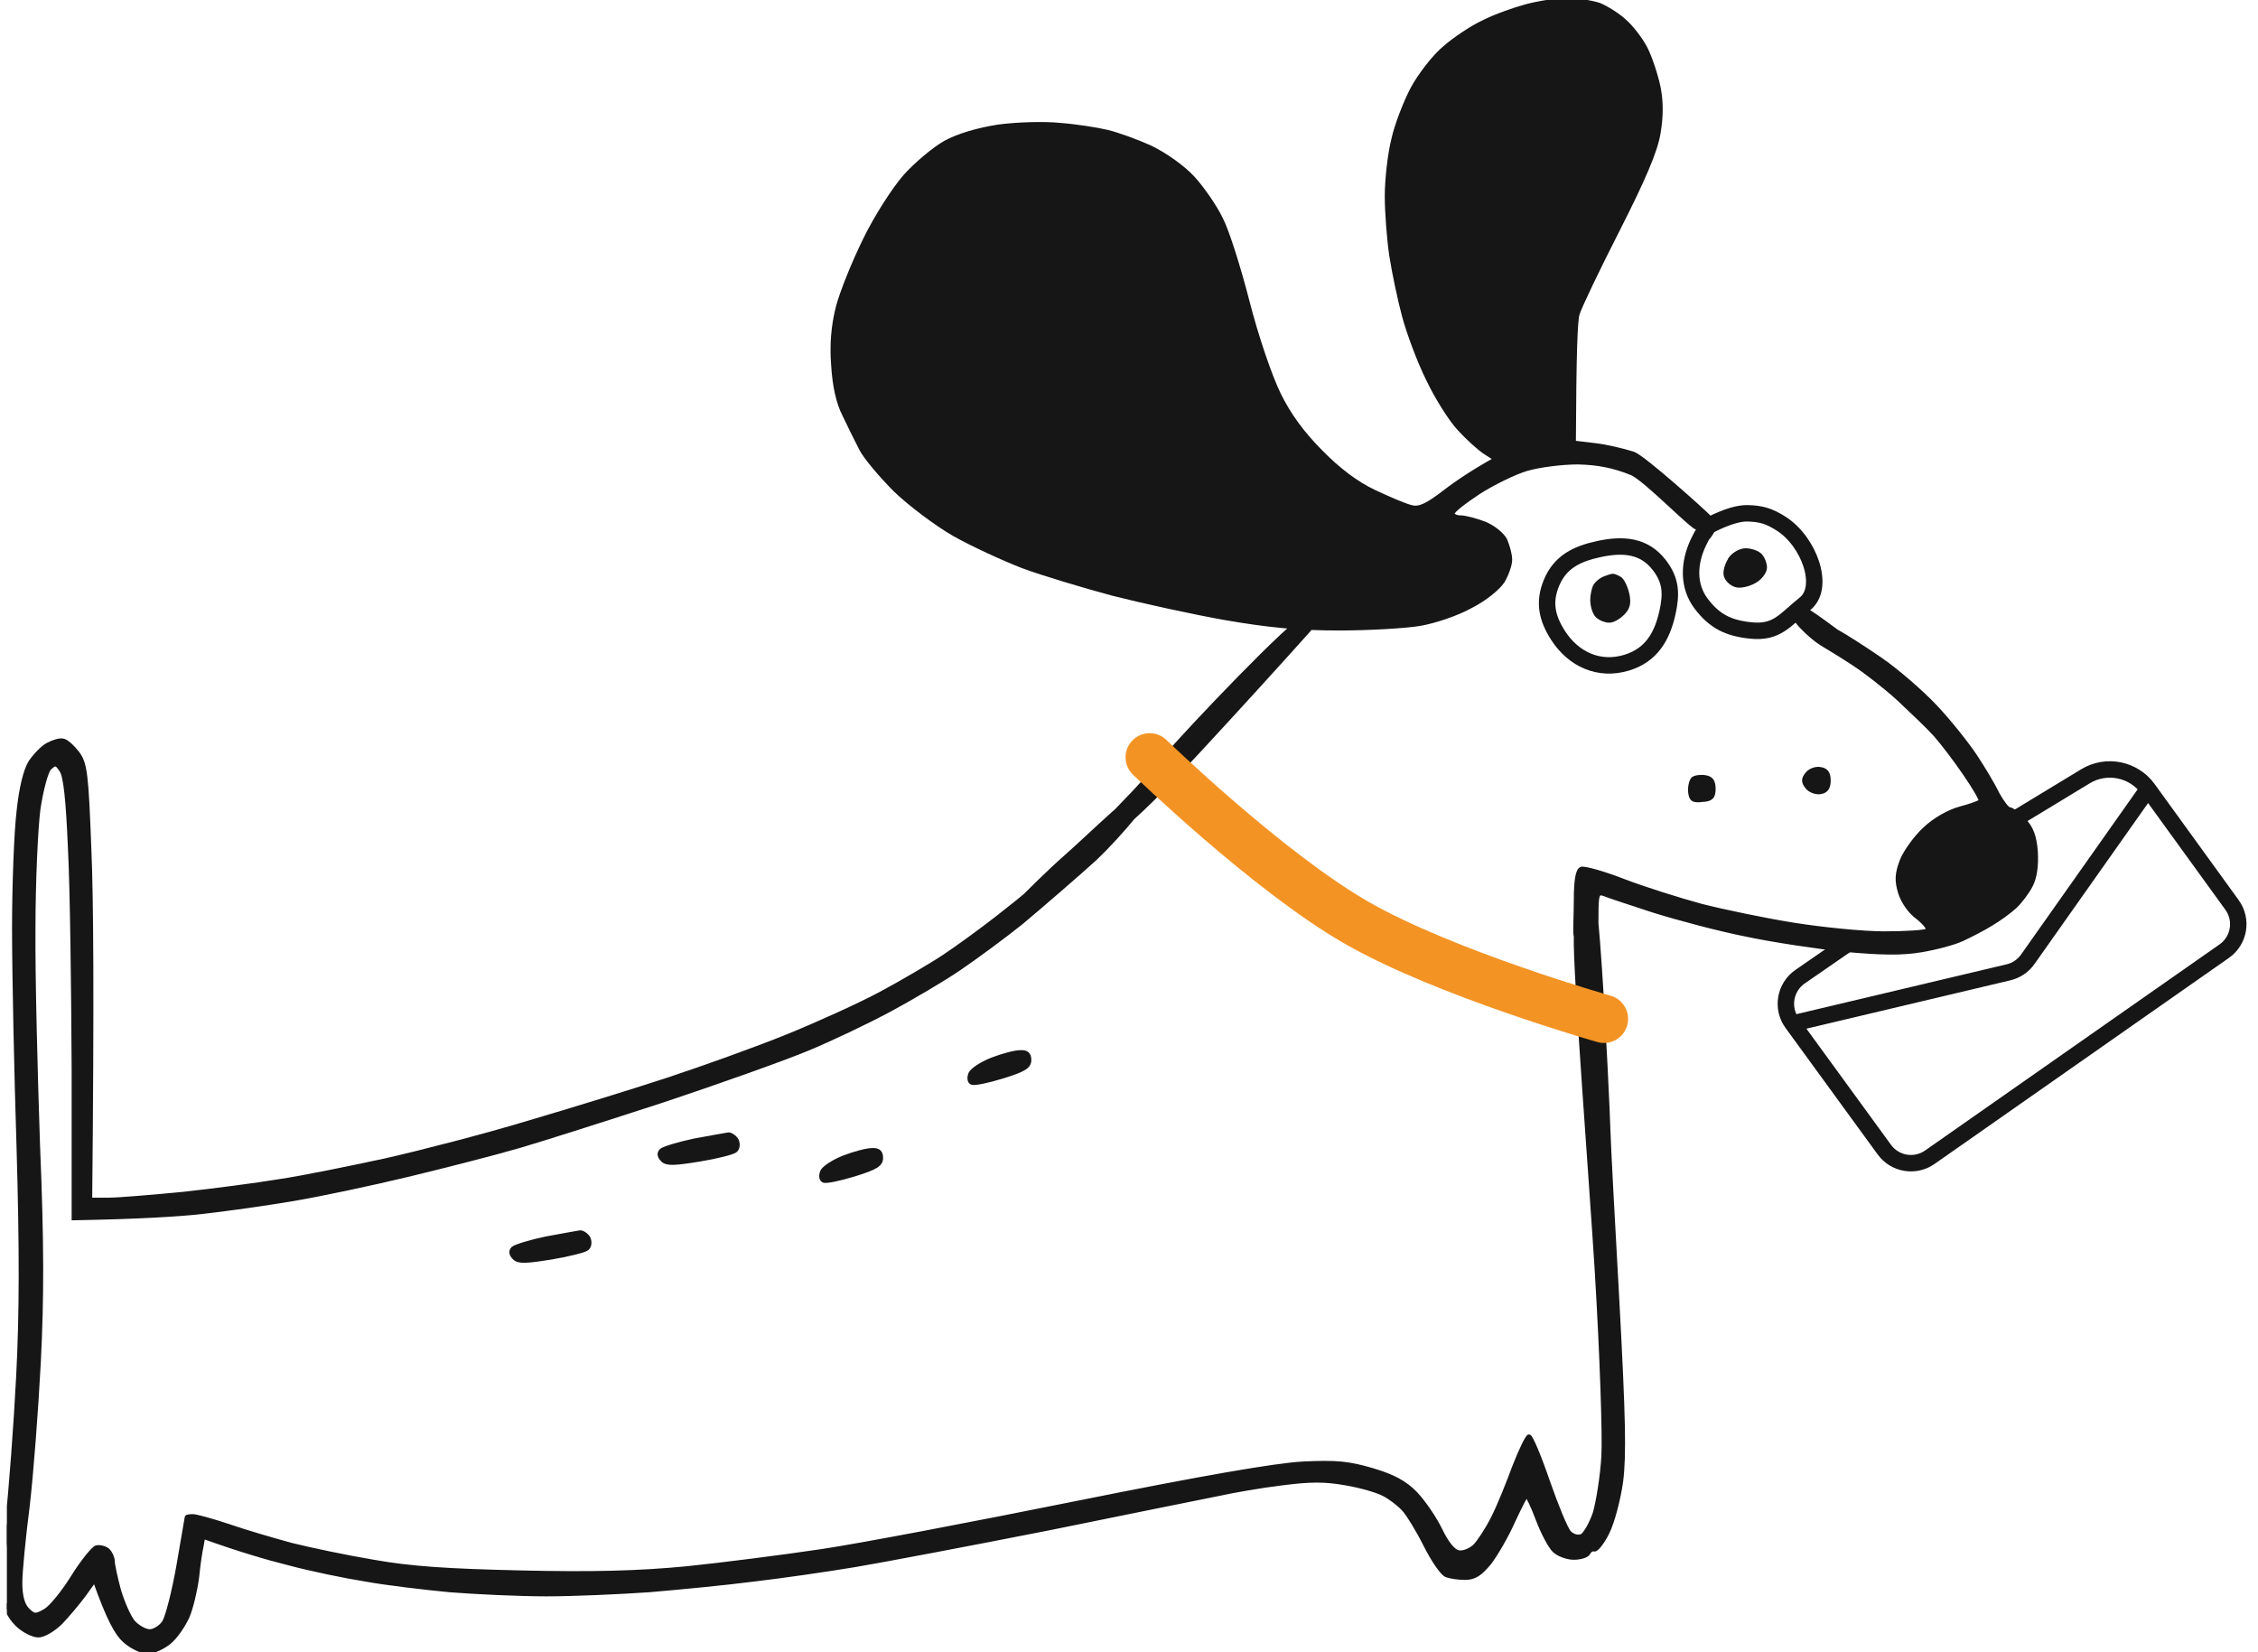 <svg width="164" height="120" viewBox="0 0 164 120" fill="none" xmlns="http://www.w3.org/2000/svg">
<g clip-path="url(#clip0_5630_33681)">
<path d="M107.741 1.612C108.547 1.194 109.98 0.687 110.875 0.448C111.771 0.209 113.114 0 113.86 0C114.606 0 115.621 0.179 116.159 0.358C116.666 0.567 117.502 1.075 118.009 1.552C118.517 2 119.203 2.896 119.532 3.552C119.86 4.209 120.278 5.463 120.457 6.328C120.666 7.373 120.666 8.448 120.457 9.672C120.248 10.955 119.383 12.985 117.502 16.687C116.039 19.552 114.726 22.299 114.577 22.806C114.427 23.313 114.338 25.612 114.308 32.149L115.8 32.328C116.636 32.418 117.89 32.716 118.636 32.955C119.382 33.224 123.77 37.164 124.159 37.582C124.756 38.209 123.711 38.239 123.263 38.328C122.965 38.388 119.472 34.746 118.487 34.358C117.233 33.851 116.069 33.612 114.606 33.582C113.442 33.582 111.8 33.791 110.875 34.06C109.98 34.328 108.397 35.105 107.383 35.761C106.338 36.448 105.502 37.105 105.502 37.284C105.502 37.463 105.771 37.582 106.099 37.582C106.427 37.582 107.203 37.791 107.83 38.03C108.427 38.269 109.114 38.806 109.323 39.224C109.502 39.642 109.681 40.269 109.681 40.657C109.681 41.015 109.442 41.702 109.144 42.209C108.815 42.716 107.83 43.522 106.815 44.03C105.86 44.567 104.188 45.134 103.114 45.313C102.039 45.492 99.382 45.642 97.233 45.642C96.513 45.642 95.842 45.629 95.194 45.603C92.362 48.784 85.954 55.786 84.517 57.224C83.578 58.174 82.838 58.889 82.263 59.4C81.453 60.398 80.395 61.537 79.532 62.358C78.457 63.343 75.382 66 74.159 67.015C72.935 68 70.905 69.493 69.681 70.328C68.457 71.164 66.159 72.507 64.606 73.343C63.054 74.179 60.368 75.463 58.636 76.179C56.905 76.895 52.218 78.567 48.188 79.91C44.159 81.224 39.472 82.716 37.741 83.224C36.009 83.731 32.397 84.657 29.681 85.313C26.965 85.97 23.144 86.776 21.174 87.105C19.203 87.433 16.248 87.851 14.606 88.03C12.965 88.209 10.218 88.388 5.353 88.478V77.582C5.323 71.582 5.233 64.418 5.084 61.612C4.935 58.09 4.756 56.358 4.457 55.94C4.099 55.403 4.009 55.403 3.591 55.791C3.353 56.03 2.994 57.373 2.785 58.776C2.606 60.179 2.427 64.06 2.427 67.433C2.397 70.806 2.577 77.851 2.756 83.105C3.054 90.269 3.054 94.209 2.815 98.925C2.636 102.388 2.278 107.075 2.009 109.373C1.711 111.672 1.472 114.179 1.472 114.955C1.472 115.891 1.641 116.537 1.979 116.896C2.457 117.373 2.577 117.403 3.293 116.985C3.711 116.746 4.606 115.642 5.293 114.537C5.979 113.433 6.756 112.478 6.994 112.388C7.233 112.328 7.621 112.418 7.83 112.597C8.039 112.806 8.188 113.164 8.188 113.403C8.188 113.642 8.397 114.597 8.636 115.493C8.905 116.388 9.353 117.433 9.681 117.821C10.009 118.179 10.547 118.478 10.875 118.478C11.203 118.478 11.681 118.179 11.92 117.821C12.159 117.433 12.636 115.582 12.965 113.701C13.293 111.821 13.562 110.239 13.562 110.209C13.562 110.149 13.771 110.119 14.009 110.119C14.248 110.119 15.442 110.448 16.606 110.836C17.8 111.254 19.86 111.851 21.174 112.209C22.487 112.537 25.174 113.104 27.144 113.433C29.83 113.91 32.517 114.09 37.89 114.209C43.054 114.328 46.368 114.239 49.83 113.91C52.457 113.642 56.875 113.075 59.681 112.657C62.487 112.239 70.785 110.657 78.189 109.164C87.382 107.313 92.576 106.418 94.606 106.299C97.084 106.179 97.95 106.269 99.681 106.776C101.203 107.224 102.069 107.701 102.815 108.478C103.382 109.075 104.188 110.239 104.606 111.104C105.084 112.09 105.562 112.687 105.95 112.746C106.278 112.806 106.785 112.597 107.114 112.299C107.412 112 108.009 111.104 108.427 110.269C108.845 109.463 109.532 107.761 109.98 106.537C110.457 105.313 110.935 104.328 111.054 104.328C111.203 104.358 111.83 105.851 112.427 107.612C113.054 109.403 113.741 111.075 113.98 111.313C114.248 111.582 114.606 111.672 114.905 111.552C115.144 111.403 115.562 110.687 115.83 109.91C116.069 109.104 116.368 107.254 116.457 105.791C116.547 104.328 116.338 98.269 115.98 92.358C115.621 86.448 114.368 70.358 114.457 68.03C114.368 67.791 114.457 66.507 114.457 65.343C114.457 63.95 114.586 63.204 114.845 63.105C115.024 63.015 116.427 63.403 117.89 63.97C119.353 64.537 121.92 65.343 123.562 65.791C125.203 66.209 128.218 66.836 130.278 67.164C132.338 67.493 135.293 67.791 136.845 67.791C138.427 67.791 139.83 67.701 139.98 67.582C140.159 67.493 139.83 67.075 139.323 66.657C138.726 66.239 138.218 65.493 138.009 64.836C137.741 63.94 137.771 63.463 138.129 62.508C138.397 61.851 139.144 60.806 139.8 60.209C140.517 59.522 141.591 58.925 142.397 58.716C143.174 58.508 143.83 58.269 143.86 58.179C143.92 58.09 143.412 57.194 142.726 56.209C142.039 55.194 141.054 53.91 140.577 53.373C140.069 52.806 138.845 51.642 137.89 50.746C136.905 49.851 135.442 48.716 134.606 48.179C133.8 47.642 132.756 47.015 132.308 46.746C131.532 46.269 129.83 44.687 130.278 44.299C130.726 43.94 130.875 44 133.382 45.851C133.89 46.119 135.293 47.015 136.517 47.851C137.741 48.687 139.532 50.239 140.547 51.313C141.562 52.388 142.845 54 143.442 54.895C144.039 55.791 144.785 57.045 145.084 57.672C145.412 58.269 145.8 58.776 145.95 58.776C146.099 58.776 146.577 59.105 146.994 59.552C147.532 60.119 147.771 60.716 147.86 61.851C147.92 62.866 147.8 63.731 147.502 64.299C147.263 64.776 146.726 65.493 146.338 65.851C145.98 66.179 145.174 66.776 144.606 67.105C144.039 67.463 143.084 67.94 142.517 68.209C141.95 68.478 140.606 68.836 139.532 69.015C138.129 69.254 136.636 69.224 134.009 68.985C132.039 68.776 128.815 68.299 126.845 67.881C124.875 67.493 121.86 66.687 120.129 66.149L120.049 66.123C118.347 65.566 116.751 65.043 116.487 64.925C116.009 64.776 115.95 64.955 115.95 66.537C115.95 66.724 115.949 66.891 115.946 67.041C116.352 71.384 116.797 81.114 116.815 82.06C116.845 83.134 117.144 88.776 117.472 94.597C117.92 102.925 117.98 105.701 117.741 107.582C117.562 108.896 117.114 110.567 116.756 111.284C116.397 112.03 115.95 112.567 115.8 112.537C115.621 112.478 115.442 112.627 115.353 112.806C115.263 112.985 114.785 113.134 114.308 113.134C113.83 113.134 113.174 112.896 112.875 112.597C112.577 112.299 112.039 111.284 111.681 110.328C111.323 109.373 110.965 108.627 110.875 108.627C110.785 108.627 110.368 109.493 109.89 110.507C109.442 111.522 108.666 112.866 108.188 113.493C107.502 114.328 107.084 114.597 106.397 114.597C105.92 114.597 105.293 114.507 105.024 114.388C104.726 114.239 104.069 113.284 103.532 112.209C102.994 111.134 102.278 109.97 101.95 109.612C101.591 109.224 100.965 108.746 100.487 108.507C100.039 108.269 98.815 107.91 97.741 107.731C96.248 107.463 95.174 107.463 93.114 107.731C91.621 107.91 89.562 108.269 88.487 108.507C87.462 108.707 82.334 109.748 76.888 110.855L76.099 111.015C70.338 112.149 64.039 113.343 62.069 113.672C60.099 114 56.815 114.478 54.756 114.716C52.696 114.985 49.263 115.313 47.144 115.493C44.994 115.642 41.651 115.791 39.681 115.791C37.711 115.791 34.547 115.642 32.666 115.493C30.785 115.313 28.009 114.985 26.547 114.716C25.054 114.478 22.576 113.97 21.024 113.552C19.472 113.164 17.412 112.567 14.756 111.612L14.636 112.299C14.547 112.657 14.397 113.701 14.308 114.597C14.188 115.493 13.89 116.776 13.621 117.403C13.323 118.06 12.756 118.896 12.278 119.284C11.83 119.642 11.144 119.97 10.726 119.97C10.308 119.97 9.562 119.612 9.054 119.164C8.487 118.657 7.89 117.612 6.875 114.746L6.129 115.791C5.711 116.358 4.935 117.284 4.427 117.821C3.89 118.358 3.174 118.776 2.785 118.776C2.397 118.776 1.681 118.418 1.233 117.97C0.666 117.403 0.338 116.716 0.248 115.791C0.159 115.045 0.278 112.627 0.547 110.418C0.785 108.209 1.144 103.493 1.323 99.97C1.562 95.373 1.562 90.687 1.353 83.403C1.174 77.821 1.024 70.627 1.024 67.433C1.024 64.239 1.174 60.388 1.353 58.925C1.532 57.194 1.86 55.91 2.218 55.343C2.547 54.866 3.114 54.269 3.472 54.09C3.86 53.881 4.338 53.731 4.577 53.791C4.815 53.821 5.263 54.239 5.621 54.687C6.188 55.463 6.278 56.119 6.487 61.702C6.636 65.105 6.696 72.209 6.547 87.134H7.89C8.636 87.134 11.054 86.925 13.263 86.716C15.472 86.478 18.636 86.06 20.278 85.791C21.92 85.552 25.412 84.836 28.039 84.269C30.666 83.672 35.293 82.478 38.338 81.552C41.383 80.657 45.95 79.254 48.487 78.418C51.024 77.582 54.935 76.179 57.144 75.284C59.353 74.388 62.457 72.985 64.009 72.149C65.562 71.313 67.651 70.09 68.636 69.433C69.621 68.776 71.293 67.552 72.368 66.716C73.442 65.881 74.368 65.134 74.457 65.045C74.547 64.955 76.278 63.224 77.442 62.209C78.36 61.404 79.851 59.973 81.124 58.85C81.28 58.684 81.448 58.508 81.621 58.328C82.427 57.522 83.86 55.94 84.785 54.836C85.928 53.469 91.579 47.492 93.855 45.525C92.345 45.412 90.858 45.21 89.024 44.895C86.666 44.478 82.994 43.672 80.875 43.134C78.756 42.567 75.77 41.672 74.308 41.134C72.845 40.567 70.576 39.522 69.263 38.776C67.98 38.03 66.069 36.597 65.024 35.582C63.98 34.537 62.845 33.194 62.547 32.597C62.218 31.97 61.681 30.866 61.323 30.119C60.875 29.254 60.606 28 60.517 26.537C60.397 25.015 60.517 23.672 60.845 22.358C61.114 21.284 62.009 19.075 62.815 17.433C63.621 15.761 64.935 13.731 65.741 12.806C66.547 11.91 67.86 10.806 68.666 10.358C69.591 9.851 70.994 9.433 72.517 9.194C73.86 9.015 75.83 8.955 76.994 9.075C78.159 9.164 79.681 9.403 80.427 9.582C81.174 9.761 82.576 10.269 83.562 10.716C84.606 11.224 85.89 12.119 86.636 12.925C87.323 13.672 88.248 15.015 88.666 15.881C89.114 16.716 89.98 19.463 90.606 21.91C91.263 24.478 92.248 27.343 92.875 28.627C93.621 30.149 94.606 31.492 95.95 32.836C97.203 34.119 98.547 35.134 99.83 35.731C100.905 36.239 102.099 36.746 102.517 36.836C103.084 36.985 103.651 36.716 104.935 35.731C105.86 35.015 107.084 34.209 108.636 33.343L107.89 32.866C107.472 32.597 106.636 31.851 106.009 31.164C105.382 30.508 104.368 28.895 103.741 27.582C103.084 26.269 102.308 24.179 101.98 22.955C101.651 21.731 101.233 19.731 101.054 18.567C100.875 17.373 100.726 15.403 100.726 14.239C100.726 13.045 100.935 11.194 101.203 10.119C101.442 9.045 102.099 7.373 102.606 6.418C103.144 5.433 104.159 4.119 104.905 3.493C105.651 2.836 106.905 2 107.741 1.612Z" fill="#161616"/>
<path d="M114.457 68.03C114.368 67.791 114.457 66.507 114.457 65.343C114.457 63.95 114.586 63.204 114.845 63.105C115.024 63.015 116.427 63.403 117.89 63.97C119.353 64.537 121.92 65.343 123.562 65.791C125.203 66.209 128.218 66.836 130.278 67.164C132.338 67.493 135.293 67.791 136.845 67.791C138.427 67.791 139.83 67.701 139.98 67.582C140.159 67.493 139.83 67.075 139.323 66.657C138.726 66.239 138.218 65.493 138.009 64.836C137.741 63.94 137.771 63.463 138.129 62.508C138.397 61.851 139.144 60.806 139.8 60.209C140.517 59.522 141.591 58.925 142.397 58.716C143.174 58.508 143.83 58.269 143.86 58.179C143.92 58.09 143.412 57.194 142.726 56.209C142.039 55.194 141.054 53.91 140.577 53.373C140.069 52.806 138.845 51.642 137.89 50.746C136.905 49.851 135.442 48.716 134.606 48.179C133.8 47.642 132.756 47.015 132.308 46.746C131.532 46.269 129.83 44.687 130.278 44.299C130.726 43.94 130.875 44 133.382 45.851C133.89 46.119 135.293 47.015 136.517 47.851C137.741 48.687 139.532 50.239 140.547 51.313C141.562 52.388 142.845 54 143.442 54.895C144.039 55.791 144.785 57.045 145.084 57.672C145.412 58.269 145.8 58.776 145.95 58.776C146.099 58.776 146.577 59.105 146.994 59.552C147.532 60.119 147.771 60.716 147.86 61.851C147.92 62.866 147.8 63.731 147.502 64.299C147.263 64.776 146.726 65.493 146.338 65.851C145.98 66.179 145.174 66.776 144.606 67.105C144.039 67.463 143.084 67.94 142.517 68.209C141.95 68.478 140.606 68.836 139.532 69.015C138.129 69.254 136.636 69.224 134.009 68.985C132.039 68.776 128.815 68.299 126.845 67.881C124.875 67.493 121.86 66.687 120.129 66.149C118.397 65.582 116.756 65.045 116.487 64.925C116.009 64.776 115.95 64.955 115.95 66.537C115.95 68.119 115.89 68.328 115.353 68.328M114.457 68.03C114.547 68.269 115.024 68.328 115.353 68.328M114.457 68.03L115.353 68.328M114.457 68.03C114.368 70.358 115.621 86.448 115.98 92.358C116.338 98.269 116.547 104.328 116.457 105.791C116.368 107.254 116.069 109.104 115.83 109.91C115.562 110.687 115.144 111.403 114.905 111.552C114.606 111.672 114.248 111.582 113.98 111.313C113.741 111.075 113.054 109.403 112.427 107.612C111.83 105.851 111.203 104.358 111.054 104.328C110.935 104.328 110.457 105.313 109.98 106.537C109.532 107.761 108.845 109.463 108.427 110.269C108.009 111.104 107.412 112 107.114 112.299C106.785 112.597 106.278 112.806 105.95 112.746C105.562 112.687 105.084 112.09 104.606 111.104C104.188 110.239 103.382 109.075 102.815 108.478C102.069 107.701 101.203 107.224 99.681 106.776C97.95 106.269 97.084 106.179 94.606 106.299C92.576 106.418 87.382 107.313 78.189 109.164C70.785 110.657 62.487 112.239 59.681 112.657C56.875 113.075 52.457 113.642 49.83 113.91C46.368 114.239 43.054 114.328 37.89 114.209C32.517 114.09 29.83 113.91 27.144 113.433C25.174 113.104 22.487 112.537 21.174 112.209C19.86 111.851 17.8 111.254 16.606 110.836C15.442 110.448 14.248 110.119 14.009 110.119C13.771 110.119 13.562 110.149 13.562 110.209C13.562 110.239 13.293 111.821 12.965 113.701C12.636 115.582 12.159 117.433 11.92 117.821C11.681 118.179 11.203 118.478 10.875 118.478C10.547 118.478 10.009 118.179 9.681 117.821C9.353 117.433 8.905 116.388 8.636 115.493C8.397 114.597 8.188 113.642 8.188 113.403C8.188 113.164 8.039 112.806 7.83 112.597C7.621 112.418 7.233 112.328 6.994 112.388C6.756 112.478 5.979 113.433 5.293 114.537C4.606 115.642 3.711 116.746 3.293 116.985C2.577 117.403 2.457 117.373 1.979 116.896C1.641 116.537 1.472 115.891 1.472 114.955C1.472 114.179 1.711 111.672 2.009 109.373C2.278 107.075 2.636 102.388 2.815 98.925C3.054 94.209 3.054 90.269 2.756 83.105C2.577 77.851 2.397 70.806 2.427 67.433C2.427 64.06 2.606 60.179 2.785 58.776C2.994 57.373 3.353 56.03 3.591 55.791C4.009 55.403 4.099 55.403 4.457 55.94C4.756 56.358 4.935 58.09 5.084 61.612C5.233 64.418 5.323 71.582 5.353 77.582V88.478C10.218 88.388 12.965 88.209 14.606 88.03C16.248 87.851 19.203 87.433 21.174 87.105C23.144 86.776 26.965 85.97 29.681 85.313C32.397 84.657 36.009 83.731 37.741 83.224C39.472 82.716 44.159 81.224 48.188 79.91C52.218 78.567 56.905 76.895 58.636 76.179C60.368 75.463 63.054 74.179 64.606 73.343C66.159 72.507 68.457 71.164 69.681 70.328C70.905 69.493 72.935 68 74.159 67.015C75.382 66 78.457 63.343 79.532 62.358C81.382 60.597 84.129 57.373 83.412 57.224C82.815 57.075 79.144 60.717 77.442 62.209C76.278 63.224 74.547 64.955 74.457 65.045C74.368 65.134 73.442 65.881 72.368 66.716C71.293 67.552 69.621 68.776 68.636 69.433C67.651 70.09 65.562 71.313 64.009 72.149C62.457 72.985 59.353 74.388 57.144 75.284C54.935 76.179 51.024 77.582 48.487 78.418C45.95 79.254 41.383 80.657 38.338 81.552C35.293 82.478 30.666 83.672 28.039 84.269C25.412 84.836 21.92 85.552 20.278 85.791C18.636 86.06 15.472 86.478 13.263 86.716C11.054 86.925 8.636 87.134 7.89 87.134H6.547C6.696 72.209 6.636 65.105 6.487 61.702C6.278 56.119 6.188 55.463 5.621 54.687C5.263 54.239 4.815 53.821 4.577 53.791C4.338 53.731 3.86 53.881 3.472 54.09C3.114 54.269 2.547 54.866 2.218 55.343C1.86 55.91 1.532 57.194 1.353 58.925C1.174 60.388 1.024 64.239 1.024 67.433C1.024 70.627 1.174 77.821 1.353 83.403C1.562 90.687 1.562 95.373 1.323 99.97C1.144 103.493 0.785 108.209 0.547 110.418C0.278 112.627 0.159 115.045 0.248 115.791C0.338 116.716 0.666 117.403 1.233 117.97C1.681 118.418 2.397 118.776 2.785 118.776C3.174 118.776 3.89 118.358 4.427 117.821C4.935 117.284 5.711 116.358 6.129 115.791L6.875 114.746C7.89 117.612 8.487 118.657 9.054 119.164C9.562 119.612 10.308 119.97 10.726 119.97C11.144 119.97 11.83 119.642 12.278 119.284C12.756 118.896 13.323 118.06 13.621 117.403C13.89 116.776 14.188 115.493 14.308 114.597C14.397 113.701 14.547 112.657 14.636 112.299L14.756 111.612C17.412 112.567 19.472 113.164 21.024 113.552C22.576 113.97 25.054 114.478 26.547 114.716C28.009 114.985 30.785 115.313 32.666 115.493C34.547 115.642 37.711 115.791 39.681 115.791C41.651 115.791 44.994 115.642 47.144 115.493C49.263 115.313 52.696 114.985 54.756 114.716C56.815 114.478 60.099 114 62.069 113.672C64.039 113.343 70.338 112.149 76.099 111.015C81.83 109.851 87.412 108.716 88.487 108.507C89.562 108.269 91.621 107.91 93.114 107.731C95.174 107.463 96.248 107.463 97.741 107.731C98.815 107.91 100.039 108.269 100.487 108.507C100.965 108.746 101.591 109.224 101.95 109.612C102.278 109.97 102.994 111.134 103.532 112.209C104.069 113.284 104.726 114.239 105.024 114.388C105.293 114.507 105.92 114.597 106.397 114.597C107.084 114.597 107.502 114.328 108.188 113.493C108.666 112.866 109.442 111.522 109.89 110.507C110.368 109.493 110.785 108.627 110.875 108.627C110.965 108.627 111.323 109.373 111.681 110.328C112.039 111.284 112.577 112.299 112.875 112.597C113.174 112.896 113.83 113.134 114.308 113.134C114.785 113.134 115.263 112.985 115.353 112.806C115.442 112.627 115.621 112.478 115.8 112.537C115.95 112.567 116.397 112.03 116.756 111.284C117.114 110.567 117.562 108.896 117.741 107.582C117.98 105.701 117.92 102.925 117.472 94.597C117.144 88.776 116.845 83.134 116.815 82.06C116.785 80.537 115.651 56.239 115.353 68.328M110.875 0.448C109.98 0.687 108.547 1.194 107.741 1.612C106.905 2 105.651 2.836 104.905 3.493C104.159 4.119 103.144 5.433 102.606 6.418C102.099 7.373 101.442 9.045 101.203 10.119C100.935 11.194 100.726 13.045 100.726 14.239C100.726 15.403 100.875 17.373 101.054 18.567C101.233 19.731 101.651 21.731 101.98 22.955C102.308 24.179 103.084 26.269 103.741 27.582C104.368 28.895 105.383 30.508 106.009 31.164C106.636 31.851 107.472 32.597 107.89 32.866L108.636 33.343C107.084 34.209 105.86 35.015 104.935 35.731C103.651 36.716 103.084 36.985 102.517 36.836C102.099 36.746 100.905 36.239 99.83 35.731C98.547 35.134 97.203 34.119 95.95 32.836C94.606 31.492 93.621 30.149 92.875 28.627C92.248 27.343 91.263 24.478 90.606 21.91C89.98 19.463 89.114 16.716 88.666 15.881C88.248 15.015 87.323 13.672 86.636 12.925C85.89 12.119 84.606 11.224 83.562 10.716C82.576 10.269 81.174 9.761 80.427 9.582C79.681 9.403 78.159 9.164 76.994 9.075C75.83 8.955 73.86 9.015 72.517 9.194C70.994 9.433 69.591 9.851 68.666 10.358C67.86 10.806 66.547 11.91 65.741 12.806C64.935 13.731 63.621 15.761 62.815 17.433C62.009 19.075 61.114 21.284 60.845 22.358C60.517 23.672 60.397 25.015 60.517 26.537C60.606 28 60.875 29.254 61.323 30.119C61.681 30.866 62.218 31.97 62.547 32.597C62.845 33.194 63.98 34.537 65.024 35.582C66.069 36.597 67.98 38.03 69.263 38.776C70.576 39.522 72.845 40.567 74.308 41.134C75.77 41.672 78.756 42.567 80.875 43.134C82.994 43.672 86.666 44.478 89.024 44.895C92.159 45.433 94.278 45.642 97.233 45.642C99.382 45.642 102.039 45.492 103.114 45.313C104.188 45.134 105.86 44.567 106.815 44.03C107.83 43.522 108.815 42.716 109.144 42.209C109.442 41.702 109.681 41.015 109.681 40.657C109.681 40.269 109.502 39.642 109.323 39.224C109.114 38.806 108.427 38.269 107.83 38.03C107.203 37.791 106.427 37.582 106.099 37.582C105.771 37.582 105.502 37.463 105.502 37.284C105.502 37.105 106.338 36.448 107.383 35.761C108.397 35.105 109.98 34.328 110.875 34.06C111.8 33.791 113.442 33.582 114.606 33.582C116.069 33.612 117.233 33.851 118.487 34.358C119.472 34.746 122.965 38.388 123.263 38.328C123.711 38.239 124.756 38.209 124.159 37.582C123.77 37.164 119.382 33.224 118.636 32.955C117.89 32.716 116.636 32.418 115.8 32.328L114.308 32.149C114.338 25.612 114.427 23.313 114.577 22.806C114.726 22.299 116.039 19.552 117.502 16.687C119.383 12.985 120.248 10.955 120.457 9.672C120.666 8.448 120.666 7.373 120.457 6.328C120.278 5.463 119.86 4.209 119.532 3.552C119.203 2.896 118.517 2 118.009 1.552C117.502 1.075 116.666 0.567 116.159 0.358C115.621 0.179 114.606 0 113.86 0C113.114 0 111.771 0.209 110.875 0.448ZM84.785 54.836C83.86 55.94 82.427 57.522 81.621 58.328C80.815 59.164 80.129 59.91 80.129 60.06C80.129 60.179 80.368 60.328 80.666 60.418C81.024 60.537 82.129 59.642 84.517 57.224C86.368 55.373 96.457 44.298 96.547 44.03C100.875 40.657 95.442 44.895 94.756 44.895C94.039 44.895 86.159 53.194 84.785 54.836Z" stroke="#161616" stroke-width="0.299"/>
<path d="M112.689 42.323C113.318 40.821 114.504 40.228 116.122 39.878C117.897 39.495 119.423 39.621 120.517 41.042C121.368 42.147 121.412 43.108 121.115 44.461C120.723 46.247 119.931 47.583 118.151 48.128C116.142 48.742 114.276 47.888 113.158 46.142C112.343 44.869 112.108 43.713 112.689 42.323Z" stroke="#161616" stroke-width="1.194" stroke-linecap="round" stroke-linejoin="round"/>
<path d="M123.353 39.401C123.791 38.48 123.561 39.102 124.08 38.198C124.08 38.198 125.732 37.269 126.888 37.281C127.91 37.292 128.531 37.496 129.385 38.045C131.399 39.342 132.594 42.644 131.101 43.85C129.608 45.056 129.068 45.99 127.143 45.789C125.53 45.62 124.529 45.125 123.561 43.85C122.572 42.548 122.653 40.872 123.353 39.401Z" stroke="#161616" stroke-width="1.194" stroke-linecap="round" stroke-linejoin="round"/>
<path d="M131.264 57.169C130.965 56.81 130.965 56.572 131.234 56.243C131.413 55.975 131.861 55.796 132.189 55.855C132.637 55.915 132.816 56.154 132.816 56.691C132.816 57.199 132.637 57.467 132.219 57.527C131.891 57.587 131.443 57.407 131.264 57.169Z" fill="#161616"/>
<path d="M122.756 57.497C122.727 57.109 122.846 56.691 122.965 56.572C123.115 56.452 123.503 56.393 123.861 56.452C124.279 56.512 124.458 56.751 124.458 57.288C124.458 57.885 124.279 58.064 123.652 58.094C122.965 58.184 122.816 58.064 122.756 57.497Z" fill="#161616"/>
<path d="M70.488 77.975C70.607 77.706 71.294 77.258 72.04 76.96C72.816 76.661 73.712 76.422 74.1 76.422C74.577 76.393 74.756 76.572 74.756 76.99C74.756 77.467 74.368 77.706 72.816 78.184C71.741 78.512 70.756 78.721 70.577 78.631C70.398 78.542 70.368 78.273 70.488 77.975Z" fill="#161616"/>
<path d="M48.04 83.557C48.219 83.407 49.294 83.079 50.428 82.84C51.592 82.631 52.697 82.422 52.906 82.393C53.085 82.393 53.353 82.572 53.503 82.811C53.622 83.079 53.592 83.407 53.413 83.557C53.264 83.706 52.07 84.004 50.816 84.213C48.965 84.512 48.428 84.542 48.13 84.243C47.871 83.985 47.841 83.756 48.04 83.557Z" fill="#161616"/>
<path d="M131.264 57.169C130.965 56.81 130.965 56.572 131.234 56.243C131.413 55.975 131.861 55.796 132.189 55.855C132.637 55.915 132.816 56.154 132.816 56.691C132.816 57.199 132.637 57.467 132.219 57.527C131.891 57.587 131.443 57.407 131.264 57.169Z" stroke="#161616" stroke-width="0.299"/>
<path d="M122.756 57.497C122.727 57.109 122.846 56.691 122.965 56.572C123.115 56.452 123.503 56.393 123.861 56.452C124.279 56.512 124.458 56.751 124.458 57.288C124.458 57.885 124.279 58.064 123.652 58.094C122.965 58.184 122.816 58.064 122.756 57.497Z" stroke="#161616" stroke-width="0.299"/>
<path d="M70.488 77.975C70.607 77.706 71.294 77.258 72.04 76.96C72.816 76.661 73.712 76.422 74.1 76.422C74.577 76.393 74.756 76.572 74.756 76.99C74.756 77.467 74.368 77.706 72.816 78.184C71.741 78.512 70.756 78.721 70.577 78.631C70.398 78.542 70.368 78.273 70.488 77.975Z" stroke="#161616" stroke-width="0.299"/>
<path d="M48.04 83.557C48.219 83.407 49.294 83.079 50.428 82.84C51.592 82.631 52.697 82.422 52.906 82.393C53.085 82.393 53.353 82.572 53.503 82.811C53.622 83.079 53.592 83.407 53.413 83.557C53.264 83.706 52.07 84.004 50.816 84.213C48.965 84.512 48.428 84.542 48.13 84.243C47.871 83.985 47.841 83.756 48.04 83.557Z" stroke="#161616" stroke-width="0.299"/>
<path d="M59.721 85.087C59.84 84.818 60.527 84.37 61.273 84.072C62.05 83.773 62.945 83.534 63.333 83.534C63.811 83.505 63.99 83.684 63.99 84.102C63.99 84.579 63.602 84.818 62.05 85.296C60.975 85.624 59.99 85.833 59.811 85.743C59.632 85.654 59.602 85.385 59.721 85.087Z" fill="#161616"/>
<path d="M37.273 90.669C37.452 90.519 38.527 90.191 39.661 89.952C40.826 89.743 41.93 89.534 42.139 89.505C42.318 89.505 42.587 89.684 42.736 89.922C42.855 90.191 42.826 90.519 42.647 90.669C42.497 90.818 41.303 91.117 40.05 91.326C38.199 91.624 37.661 91.654 37.363 91.355C37.104 91.097 37.074 90.868 37.273 90.669Z" fill="#161616"/>
<path d="M59.721 85.087C59.84 84.818 60.527 84.37 61.273 84.072C62.05 83.773 62.945 83.534 63.333 83.534C63.811 83.505 63.99 83.684 63.99 84.102C63.99 84.579 63.602 84.818 62.05 85.296C60.975 85.624 59.99 85.833 59.811 85.743C59.632 85.654 59.602 85.385 59.721 85.087Z" stroke="#161616" stroke-width="0.299"/>
<path d="M37.273 90.669C37.452 90.519 38.527 90.191 39.661 89.952C40.826 89.743 41.93 89.534 42.139 89.505C42.318 89.505 42.587 89.684 42.736 89.922C42.855 90.191 42.826 90.519 42.647 90.669C42.497 90.818 41.303 91.117 40.05 91.326C38.199 91.624 37.661 91.654 37.363 91.355C37.104 91.097 37.074 90.868 37.273 90.669Z" stroke="#161616" stroke-width="0.299"/>
<path d="M125.353 41.819C125.263 41.551 125.412 41.014 125.651 40.655V40.626C125.89 40.267 126.397 39.969 126.785 39.969C127.144 39.969 127.621 40.118 127.83 40.327C128.039 40.536 128.188 40.954 128.188 41.222C128.188 41.521 127.86 41.969 127.442 42.208C127.024 42.446 126.427 42.596 126.099 42.506C125.771 42.416 125.442 42.118 125.353 41.819Z" fill="#161616"/>
<path d="M115.89 42.506C116.009 42.327 116.308 42.088 116.547 41.999C116.785 41.909 117.054 41.819 117.144 41.819C117.233 41.819 117.442 41.909 117.651 42.029C117.83 42.148 118.069 42.626 118.188 43.133C118.338 43.79 118.248 44.178 117.83 44.566C117.532 44.864 117.084 45.103 116.845 45.073C116.606 45.073 116.218 44.924 116.009 44.715C115.8 44.506 115.651 43.999 115.651 43.581C115.651 43.163 115.771 42.685 115.89 42.506Z" fill="#161616"/>
<path d="M125.353 41.819C125.263 41.551 125.412 41.014 125.651 40.655V40.626C125.89 40.267 126.397 39.969 126.785 39.969C127.144 39.969 127.621 40.118 127.83 40.327C128.039 40.536 128.188 40.954 128.188 41.222C128.188 41.521 127.86 41.969 127.442 42.208C127.024 42.446 126.427 42.596 126.099 42.506C125.771 42.416 125.442 42.118 125.353 41.819Z" stroke="#161616" stroke-width="0.299"/>
<path d="M115.89 42.506C116.009 42.327 116.308 42.088 116.547 41.999C116.785 41.909 117.054 41.819 117.144 41.819C117.233 41.819 117.442 41.909 117.651 42.029C117.83 42.148 118.069 42.626 118.188 43.133C118.338 43.79 118.248 44.178 117.83 44.566C117.532 44.864 117.084 45.103 116.845 45.073C116.606 45.073 116.218 44.924 116.009 44.715C115.8 44.506 115.651 43.999 115.651 43.581C115.651 43.163 115.771 42.685 115.89 42.506Z" stroke="#161616" stroke-width="0.299"/>
<path d="M116.5 74C116.5 74 104.944 70.71 98.5 67C92.056 63.29 83.5 55 83.5 55" stroke="#F39324" stroke-width="3.5" stroke-linecap="round" stroke-linejoin="round"/>
<path d="M130.19 74.338L130.167 74.306C129.377 73.222 129.636 71.699 130.74 70.936L134.369 68.428M130.19 74.338L136.862 83.498C137.628 84.55 139.095 84.795 140.161 84.049L161.548 69.08C162.641 68.315 162.896 66.803 162.113 65.723L158.85 61.217L156.011 57.298M130.19 74.338L145.878 70.618C146.445 70.484 146.942 70.147 147.278 69.671L156.011 57.298M156.011 57.298V57.298C154.967 55.857 152.991 55.458 151.47 56.38L145.563 59.962" stroke="#161616" stroke-width="1.194" stroke-linecap="round" stroke-linejoin="round"/>
</g>
<defs>
<clipPath id="clip0_5630_33681">
<rect width="163" height="120" fill="white" transform="translate(0.5)"/>
</clipPath>
</defs>
</svg>
